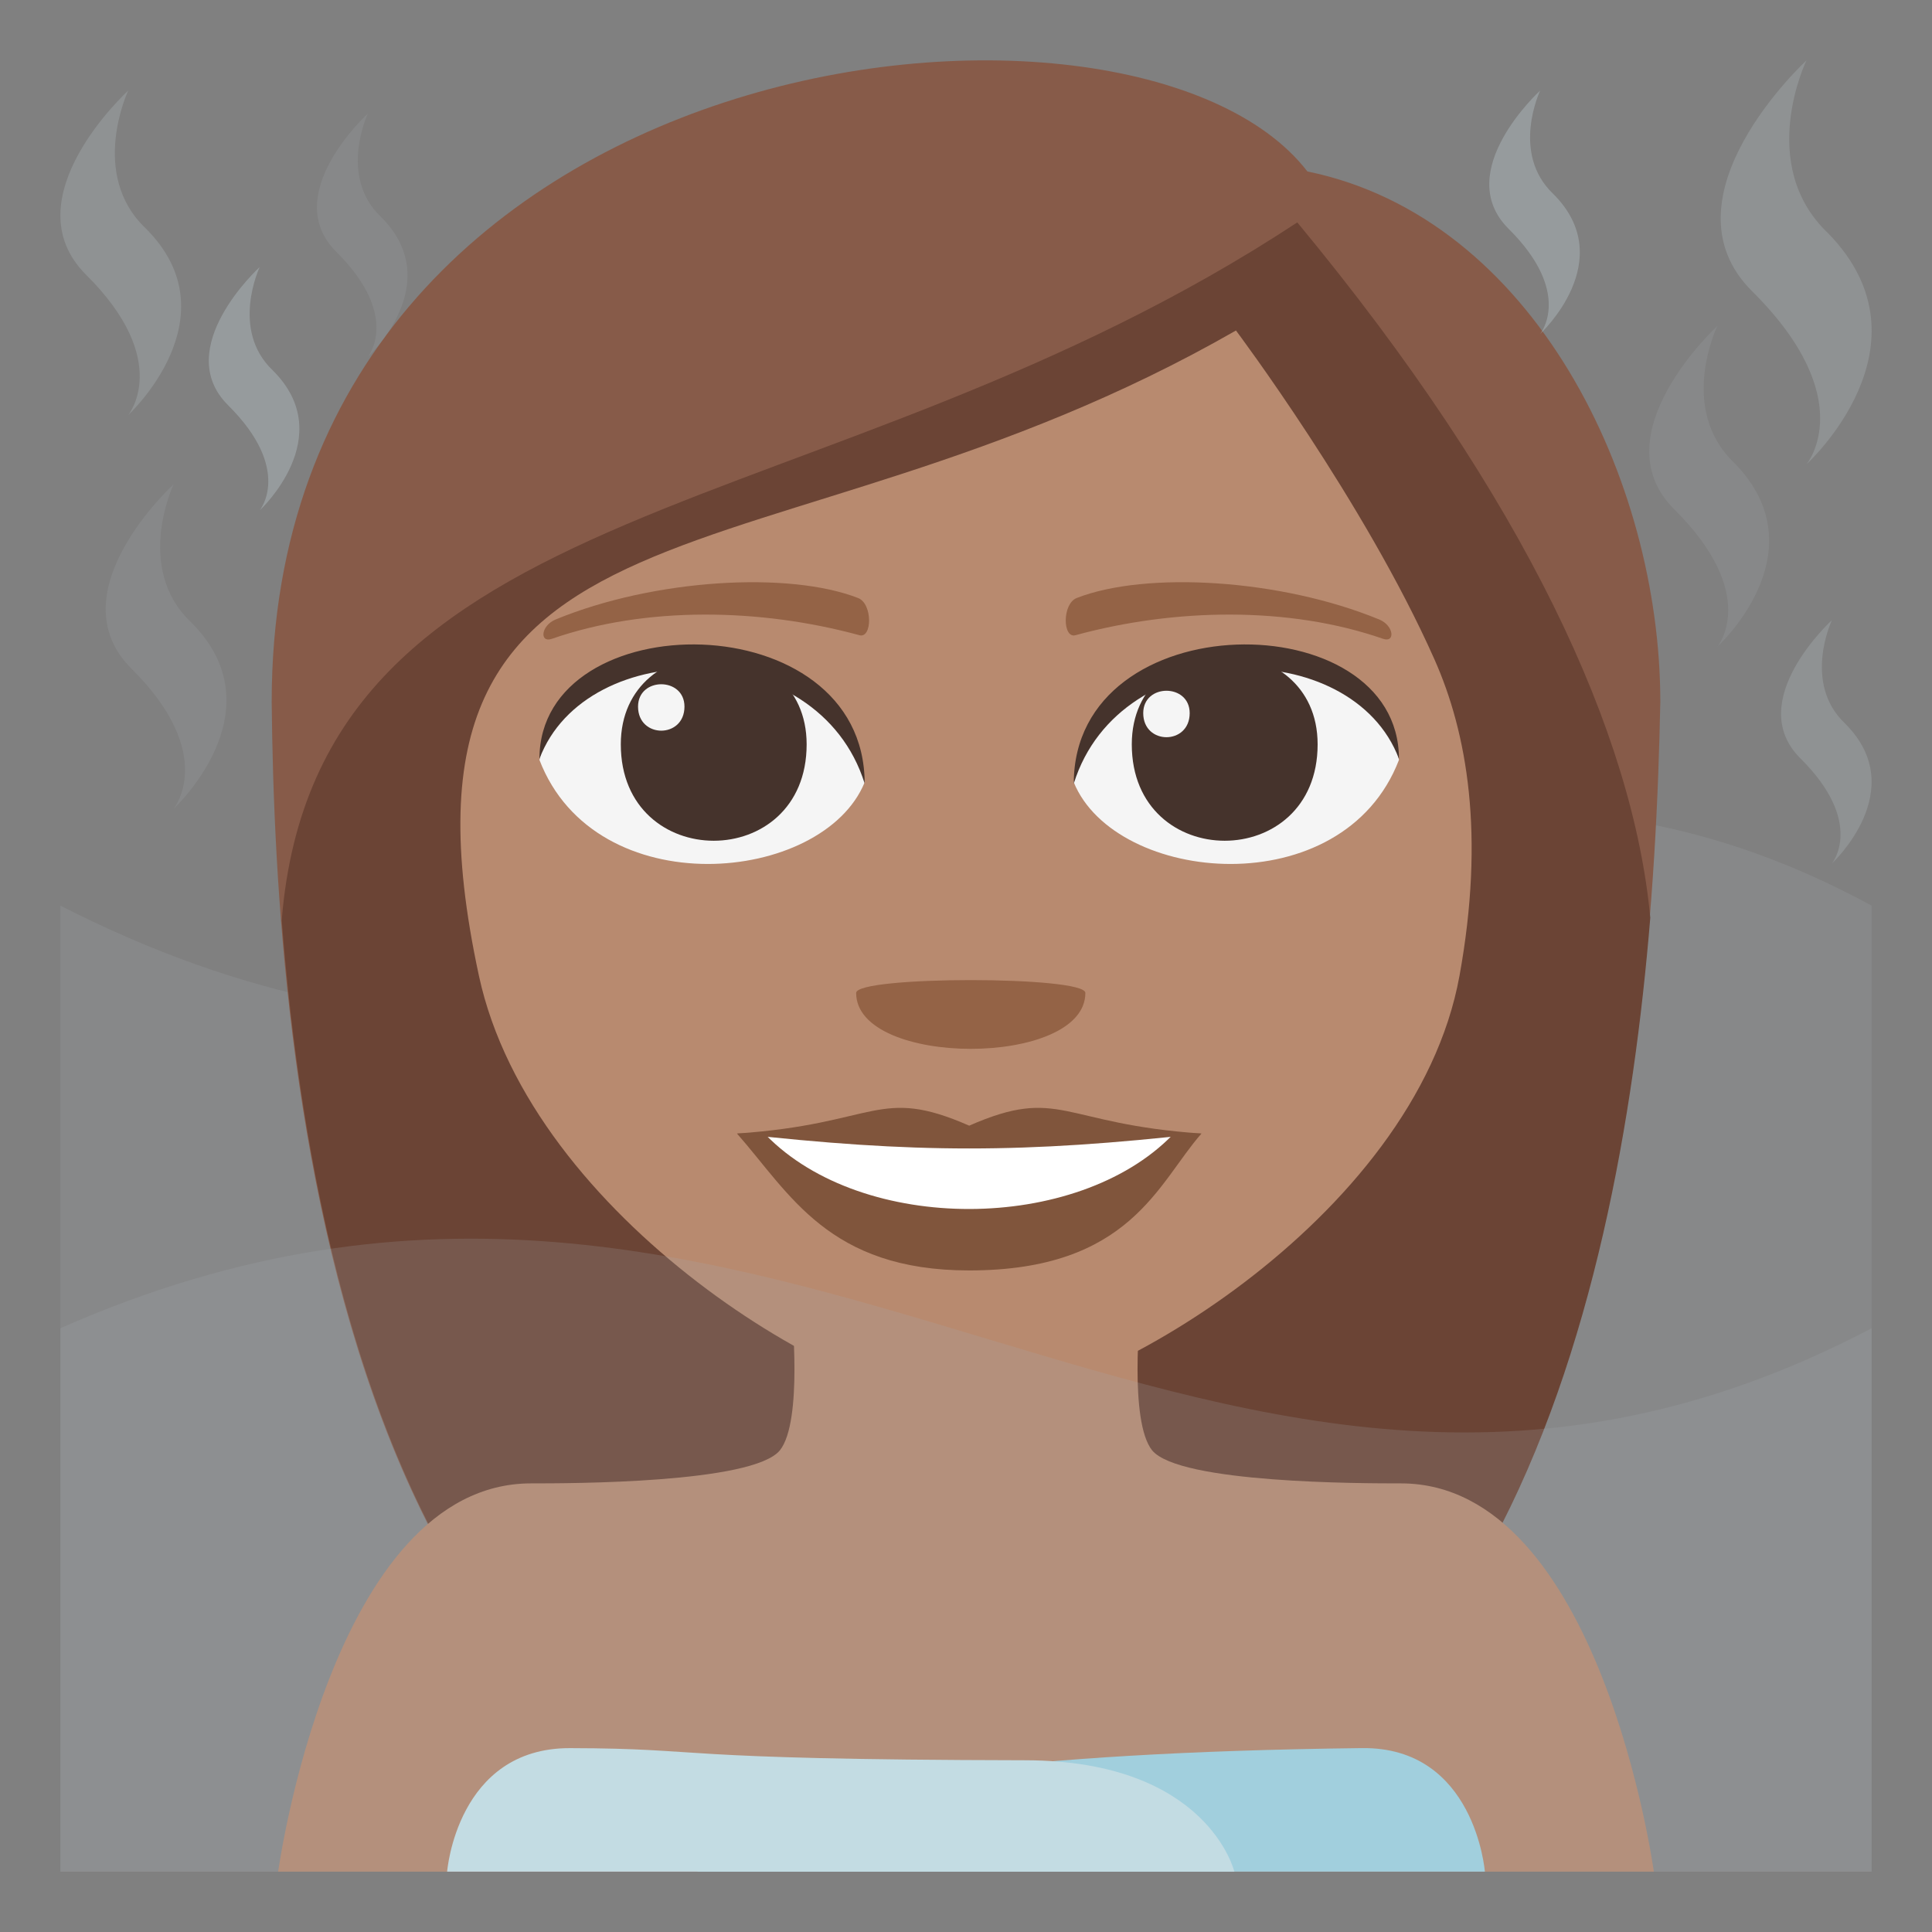 <?xml version="1.0" encoding="utf-8"?>
<!-- Generator: Adobe Illustrator 15.0.0, SVG Export Plug-In . SVG Version: 6.00 Build 0)  -->
<!DOCTYPE svg PUBLIC "-//W3C//DTD SVG 1.1//EN" "http://www.w3.org/Graphics/SVG/1.1/DTD/svg11.dtd">
<svg version="1.1" id="Layer_1" xmlns="http://www.w3.org/2000/svg" xmlns:xlink="http://www.w3.org/1999/xlink" x="0px" y="0px"
	 width="64px" height="64px" viewBox="0 0 64 64" enable-background="new 0 0 64 64" xml:space="preserve">
<rect x="0" y="0" width="64" height="64" fill="#808080" stroke="none"/>
<path opacity="0.2" fill="#A6AEB0" d="M62,62H2V30c24.666,12.615,39.115-11.355,60,0V62z"/>
<path fill="#875B49" d="M43.308,5.679C37.552-1.797,9,1.199,9,23.248C9.119,35.095,11.029,62,31.939,62
	C52.848,62,54.761,35.207,55,23.248C55,15.903,50.818,7.22,43.308,5.679z"/>
<path fill="#6B4435" d="M9.332,30.484C10.361,43.555,14.645,62,31.96,62c17.37,0,21.627-18.486,22.708-31.602
	C54.1,24.359,50.589,16.561,42.974,7.367C27.364,17.654,10.504,16.053,9.332,30.484z"/>
<path fill="#B88A6F" d="M46.407,49.139c-1.285,0-7.343,0-8.241-1.094c-0.773-0.961-0.387-4.655-0.387-4.655H26.221
	c0,0,0.387,3.694-0.387,4.655c-0.897,1.094-6.956,1.094-8.241,1.094C10.979,49.139,9.215,62,9.215,62h45.57
	C54.785,62,53.021,49.139,46.407,49.139z"/>
<path fill="#A0D8E9" d="M23.112,62h26.076c0,0-0.323-4.139-4.074-4.092C21.551,58.188,23.112,62,23.112,62z"/>
<path fill="#CAE8F0" d="M33.971,58.311c-12.11-0.023-10.395-0.391-15.083-0.402C15.133,57.896,14.812,62,14.812,62h26.077
	C40.889,62,40.016,58.324,33.971,58.311z"/>
<path opacity="0.4" fill="#A6AEB0" d="M60.566,7.733C58.16,5.461,59.842,2,59.842,2s-4.93,4.536-1.803,7.646
	c3.609,3.583,1.803,5.735,1.803,5.735S64.172,11.438,60.566,7.733"/>
<path opacity="0.4" fill="#A6AEB0" d="M4.822,7.56C2.938,5.767,4.248,3,4.248,3S0.313,6.583,2.856,9.107
	c2.869,2.851,1.392,4.642,1.392,4.642S7.775,10.491,4.822,7.56"/>
<path opacity="0.2" fill="#A6AEB0" d="M6.322,20.605c-1.885-1.792-0.572-4.56-0.572-4.56s-3.935,3.584-1.393,6.107
	c2.869,2.851,1.393,4.642,1.393,4.642S9.275,23.537,6.322,20.605"/>
<path opacity="0.6" fill="#A6AEB0" d="M9.033,12.266c-1.414-1.345-0.43-3.42-0.43-3.42s-2.951,2.688-1.045,4.58
	c2.152,2.138,1.045,3.481,1.045,3.481S11.248,14.464,9.033,12.266"/>
<path opacity="0.2" fill="#A6AEB0" d="M12.616,7.181c-1.414-1.345-0.43-3.419-0.43-3.419s-2.951,2.687-1.045,4.58
	c2.152,2.138,1.045,3.481,1.045,3.481S14.831,9.38,12.616,7.181"/>
<path opacity="0.6" fill="#A6AEB0" d="M51.449,6.419C50.035,5.074,51.02,3,51.02,3s-2.951,2.687-1.045,4.58
	c2.152,2.138,1.045,3.481,1.045,3.481S53.664,8.618,51.449,6.419"/>
<path opacity="0.4" fill="#A6AEB0" d="M61.115,23.962c-1.413-1.345-0.43-3.42-0.43-3.42s-2.95,2.688-1.044,4.58
	c2.151,2.138,1.044,3.481,1.044,3.481S63.33,26.16,61.115,23.962"/>
<path opacity="0.2" fill="#A6AEB0" d="M57.465,15.349c-1.912-1.803-0.574-4.552-0.574-4.552s-3.916,3.603-1.432,6.071
	c2.863,2.845,1.432,4.553,1.432,4.553S60.328,18.291,57.465,15.349"/>
<path fill="#B88A6F" d="M47.518,21.842c-2.321-5.226-6.575-10.894-6.575-10.894c-15.57,8.933-28.731,4.45-25.077,21.38
	c1.735,8.033,12.143,14.256,16.244,14.256c4.096,0,14.767-6.176,16.237-14.256C49.197,27.647,48.599,24.274,47.518,21.842z"/>
<path fill="#F5F5F5" d="M46.342,25.174c-1.854,4.825-9.392,4.117-10.772,0.742C36.618,20.49,45.322,20.025,46.342,25.174z"/>
<path fill="#45332C" d="M37.492,24.658c0,4.257,6.156,4.257,6.156,0C43.648,20.706,37.492,20.706,37.492,24.658z"/>
<path fill="#45332C" d="M46.342,25.138c0-5.183-10.772-5.183-10.772,0.819C37.107,21.033,44.803,21.033,46.342,25.138z"/>
<path fill="#F5F5F5" d="M17.87,25.174c1.854,4.825,9.393,4.117,10.773,0.742C27.595,20.49,18.892,20.025,17.87,25.174z"/>
<path fill="#45332C" d="M26.721,24.658c0,4.257-6.156,4.257-6.156,0C20.564,20.707,26.721,20.707,26.721,24.658z"/>
<path fill="#45332C" d="M17.87,25.138c0-5.183,10.773-5.183,10.773,0.817C27.105,21.033,19.41,21.033,17.87,25.138z"/>
<path fill="#F5F5F5" d="M37.871,23.623c0,1.064,1.539,1.064,1.539,0C39.41,22.635,37.871,22.635,37.871,23.623z"/>
<path fill="#F5F5F5" d="M22.674,23.407c0,1.063-1.538,1.063-1.538,0C21.136,22.42,22.674,22.42,22.674,23.407z"/>
<path fill="#80553C" d="M39.801,37.55c-1.447,1.638-2.352,4.535-7.694,4.535c-4.661,0-5.945-2.552-7.694-4.535H39.801z"/>
<path fill="#FFFFFF" d="M38.838,37.6c-3.166,3.244-10.257,3.288-13.466,0H38.838z"/>
<path fill="#80553C" d="M32.106,37.289c-3.015-1.322-3.038-0.053-7.695,0.261c5.881,0.659,9.51,0.659,15.391,0
	C35.145,37.236,35.121,35.967,32.106,37.289z"/>
<path fill="#946346" d="M45.688,20.521c-3.263-1.344-7.728-1.607-10.021-0.711c-0.484,0.189-0.47,1.349-0.041,1.232
	c3.287-0.896,7.071-0.965,10.185,0.118C46.229,21.307,46.179,20.723,45.688,20.521z"/>
<path fill="#946346" d="M18.406,20.521c3.263-1.344,7.728-1.606,10.021-0.71c0.484,0.188,0.469,1.348,0.042,1.231
	c-3.288-0.896-7.072-0.965-10.185,0.119C17.866,21.308,17.916,20.724,18.406,20.521z"/>
<path fill="#946346" d="M35.954,32.892c0,2.47-7.593,2.47-7.593,0C28.361,32.325,35.954,32.325,35.954,32.892z"/>
<path opacity="0.2" fill="#A6AEB0" d="M62,62H2V44c24.031-10.623,37.939,11.594,60,0V62z"/>
</svg>
